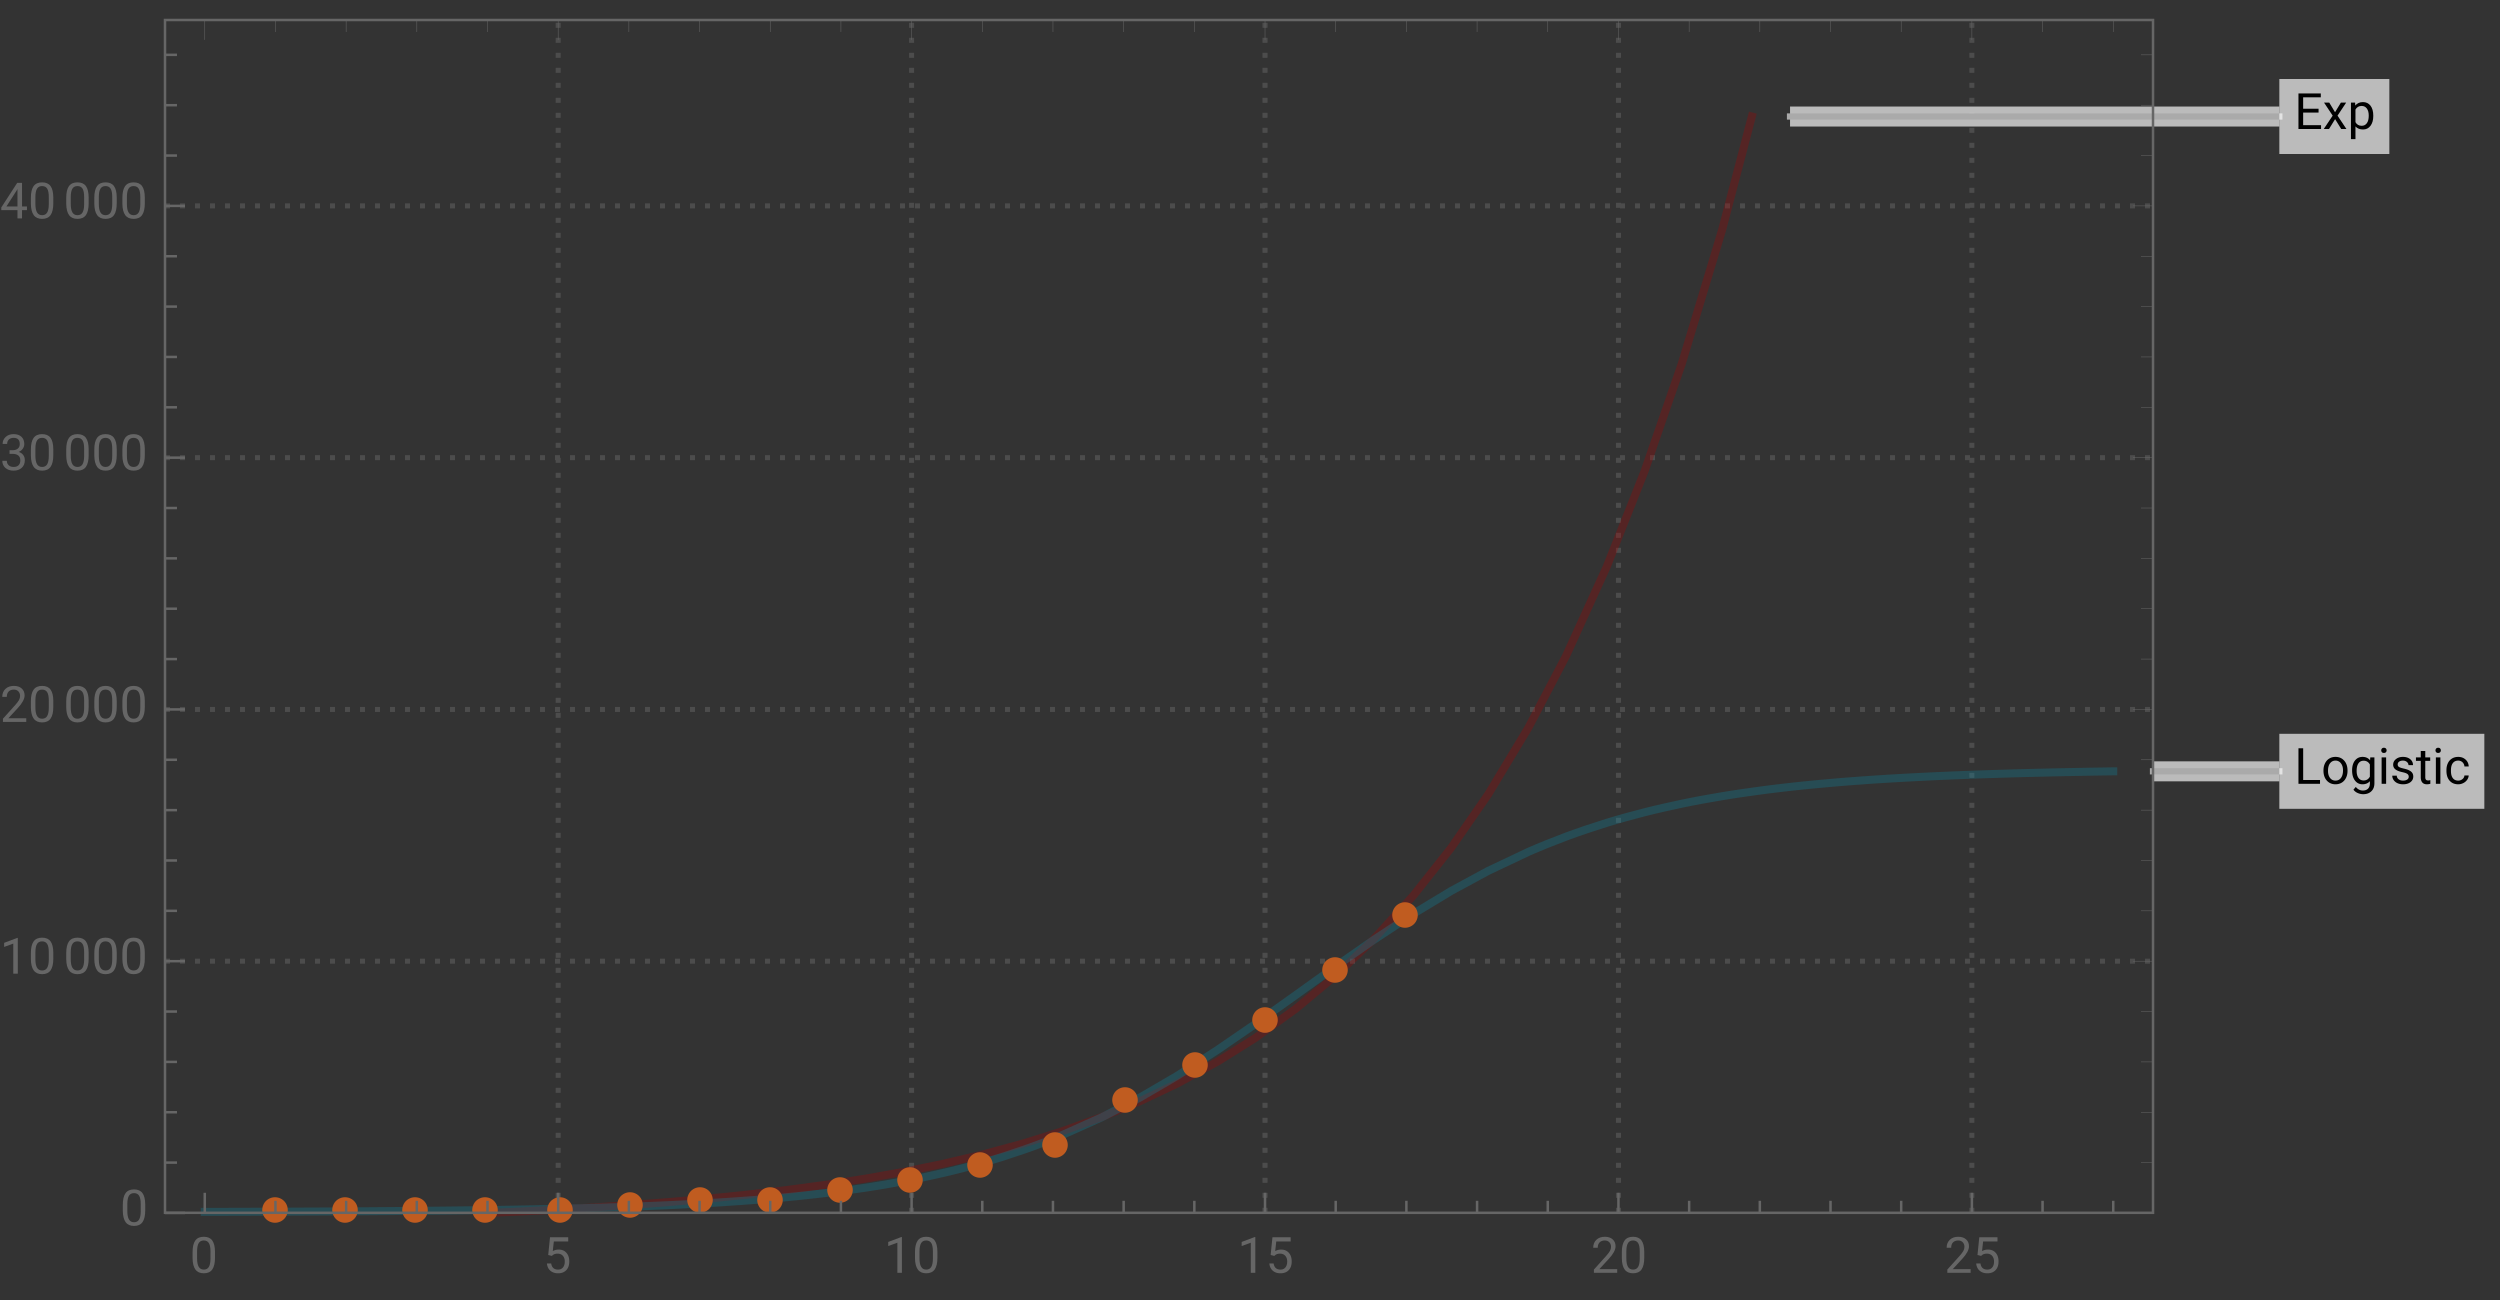 <svg xmlns="http://www.w3.org/2000/svg" xmlns:xlink="http://www.w3.org/1999/xlink" width="500pt" height="260pt" viewBox="0 0 500 260"><rect x="0" y="0" width="500" height="260" fill="#333333" stroke="none"/><defs><symbol overflow="visible" id="a"><path d="M1.766-.766h3.37V0H.825v-7.11h.942zm0 0"/></symbol><symbol overflow="visible" id="b"><path d="M.445-2.691c0-.516.102-.98.305-1.395.203-.414.484-.734.848-.957.363-.227.777-.34 1.246-.34.719 0 1.3.25 1.742.75.445.496.668 1.16.668 1.985v.066c0 .512-.098.977-.297 1.383-.195.41-.477.726-.844.957-.367.226-.785.34-1.261.34-.715 0-1.297-.25-1.743-.746-.445-.5-.664-1.157-.664-1.977zm.907.109c0 .586.136 1.055.41 1.41.27.356.633.531 1.09.531.46 0 .824-.18 1.093-.539.27-.36.407-.863.407-1.511 0-.579-.137-1.047-.415-1.407a1.312 1.312 0 00-1.093-.543c-.446 0-.809.18-1.082.536-.274.355-.41.863-.41 1.523zm0 0"/></symbol><symbol overflow="visible" id="c"><path d="M.469-2.688c0-.82.191-1.476.57-1.964.383-.485.887-.73 1.516-.73.644 0 1.148.23 1.507.687l.043-.586h.825v5.156c0 .684-.2 1.219-.606 1.613-.406.395-.949.59-1.633.59a2.71 2.71 0 01-1.12-.242c-.364-.164-.641-.387-.833-.668l.469-.543c.387.477.86.719 1.418.719.441 0 .785-.125 1.031-.371.246-.246.367-.598.367-1.047v-.453c-.359.418-.855.625-1.48.625-.617 0-1.117-.25-1.5-.746-.383-.5-.574-1.18-.574-2.04zm.906.106c0 .594.125 1.062.367 1.402.246.34.586.512 1.028.512.57 0 .988-.262 1.253-.777V-3.86c-.277-.504-.691-.754-1.246-.754-.437 0-.78.168-1.027.511-.25.344-.375.848-.375 1.52zm0 0"/></symbol><symbol overflow="visible" id="d"><path d="M1.664 0H.762v-5.281h.902zM.688-6.684c0-.148.046-.27.136-.37.09-.102.223-.153.395-.153.176 0 .312.05.402.152.09.102.137.223.137.371 0 .145-.047.27-.137.364-.09.097-.223.148-.402.148-.176 0-.305-.047-.395-.148a.518.518 0 01-.136-.364zm0 0"/></symbol><symbol overflow="visible" id="e"><path d="M3.758-1.402a.659.659 0 00-.274-.567c-.183-.136-.504-.254-.96-.351-.458-.098-.82-.215-1.09-.352-.27-.137-.47-.297-.598-.488a1.161 1.161 0 01-.191-.672c0-.434.183-.8.55-1.098.367-.3.832-.453 1.403-.453.597 0 1.086.156 1.457.465.375.309.558.707.558 1.188h-.906c0-.247-.105-.461-.316-.641-.211-.18-.473-.27-.793-.27-.328 0-.586.075-.77.22a.666.666 0 00-.281.558c0 .218.086.383.258.496.172.11.484.215.937.316.45.102.817.219 1.094.36.281.14.488.308.625.507.133.196.203.434.203.72 0 .472-.191.85-.566 1.136-.38.285-.868.426-1.473.426-.422 0-.797-.075-1.121-.223a1.852 1.852 0 01-.766-.629 1.513 1.513 0 01-.273-.871h.902a.93.93 0 00.363.719c.227.18.528.265.895.265.344 0 .617-.066.824-.207a.635.635 0 00.309-.554zm0 0"/></symbol><symbol overflow="visible" id="f"><path d="M1.91-6.563v1.282h.985v.695H1.91v3.277c0 .211.043.371.13.477.089.105.237.16.452.16.102 0 .246-.023.43-.062V0a2.573 2.573 0 01-.695.098c-.403 0-.707-.121-.914-.368-.204-.242-.305-.59-.305-1.039v-3.277H.043v-.695h.965v-1.282zm0 0"/></symbol><symbol overflow="visible" id="g"><path d="M2.805-.64c.32 0 .601-.098.843-.294a1.01 1.01 0 00.399-.73h.855c-.015.3-.12.59-.312.863a2.03 2.03 0 01-.77.653c-.32.164-.66.246-1.015.246-.72 0-1.293-.239-1.72-.72C.66-1.101.45-1.757.45-2.593v-.148c0-.516.094-.973.285-1.375.188-.399.457-.711.813-.93.351-.223.77-.336 1.25-.336.594 0 1.086.18 1.476.535.395.356.602.817.63 1.38h-.856a1.238 1.238 0 00-.387-.84 1.217 1.217 0 00-.863-.333c-.457 0-.813.168-1.067.496-.253.332-.378.81-.378 1.434v.172c0 .61.125 1.078.375 1.406.25.328.609.492 1.078.492zm0 0"/></symbol><symbol overflow="visible" id="h"><path d="M4.844-3.285H1.762v2.52h3.582V0H.824v-7.11h4.469v.774H1.762v2.281h3.082zm0 0"/></symbol><symbol overflow="visible" id="i"><path d="M2.457-3.355l1.172-1.926h1.055l-1.73 2.61L4.733 0H3.691L2.47-1.977 1.25 0H.2l1.784-2.672-1.73-2.61h1.043zm0 0"/></symbol><symbol overflow="visible" id="j"><path d="M5.148-2.582c0 .805-.187 1.45-.554 1.941-.367.493-.864.739-1.492.739-.641 0-1.149-.203-1.516-.61v2.543H.684V-5.28h.824l.047.586c.367-.457.875-.688 1.53-.688.634 0 1.138.242 1.509.719.367.48.554 1.144.554 2zm-.906-.106c0-.593-.125-1.062-.379-1.41-.254-.343-.601-.515-1.047-.515-.546 0-.957.242-1.23.726v2.524c.27.48.684.722 1.242.722.434 0 .777-.171 1.031-.515.258-.344.383-.852.383-1.532zm0 0"/></symbol><symbol overflow="visible" id="k"><path d="M5.047-3.031c0 1.058-.18 1.844-.54 2.36-.362.51-.925.769-1.694.769-.758 0-1.32-.25-1.684-.754C.766-1.16.574-1.91.562-2.91v-1.207c0-1.043.18-1.82.54-2.328.363-.508.93-.762 1.703-.762.765 0 1.328.246 1.687.734.36.489.547 1.246.555 2.27zm-.902-1.235c0-.765-.106-1.324-.32-1.675-.216-.348-.555-.524-1.02-.524-.465 0-.801.176-1.012.524-.211.347-.32.882-.328 1.605v1.445c0 .77.113 1.336.336 1.704.222.367.558.546 1.012.546.445 0 .777-.171.992-.515.218-.344.332-.89.34-1.633zm0 0"/></symbol><symbol overflow="visible" id="l"><path d="M1.008-3.563l.36-3.546h3.64v.836H2.133l-.215 1.937a2.32 2.32 0 011.187-.309c.649 0 1.16.215 1.543.645.383.426.57 1.004.57 1.734 0 .735-.195 1.309-.593 1.73-.395.423-.945.634-1.656.634-.63 0-1.14-.176-1.54-.524C1.032-.773.81-1.254.75-1.87h.855c.055.406.2.715.434.922.234.207.547.308.93.308.422 0 .75-.14.988-.43.238-.284.36-.679.36-1.187 0-.472-.13-.855-.387-1.144-.258-.285-.606-.43-1.035-.43-.395 0-.704.086-.926.258l-.242.195zm0 0"/></symbol><symbol overflow="visible" id="m"><path d="M3.559 0h-.907v-6.02l-1.824.668v-.82l2.59-.973h.14zm0 0"/></symbol><symbol overflow="visible" id="n"><path d="M5.25 0H.59v-.648l2.46-2.735c.364-.414.618-.75.755-1.008.14-.257.21-.527.21-.804 0-.371-.113-.676-.34-.914-.222-.239-.523-.356-.898-.356-.449 0-.797.13-1.047.383-.25.254-.37.613-.37 1.066H.452c0-.652.211-1.183.633-1.586.422-.402.984-.605 1.691-.605.66 0 1.184.172 1.567.52.386.347.578.808.578 1.382 0 .703-.445 1.535-1.336 2.5L1.68-.738h3.57zm0 0"/></symbol><symbol overflow="visible" id="o"><path d="M1.906-3.992h.676c.426-.008.762-.121 1.008-.34.242-.219.363-.512.363-.883 0-.832-.414-1.25-1.242-1.25-.39 0-.703.113-.938.336-.23.223-.347.516-.347.887H.523c0-.563.204-1.031.618-1.406.41-.372.933-.559 1.57-.559.672 0 1.195.176 1.578.531.379.356.57.848.57 1.48 0 .31-.101.61-.3.9-.2.288-.473.507-.817.648.39.125.692.328.903.617.214.285.32.636.32 1.047 0 .64-.207 1.144-.625 1.52-.418.374-.957.562-1.625.562s-1.211-.18-1.63-.543c-.417-.36-.624-.836-.624-1.43h.906c0 .375.121.672.367.898.243.227.57.336.98.336.438 0 .77-.113 1-.34.231-.23.349-.554.349-.98 0-.414-.125-.734-.383-.953-.254-.223-.618-.336-1.098-.344h-.676zm0 0"/></symbol><symbol overflow="visible" id="p"><path d="M4.406-2.387h.985v.739h-.985V0h-.91v-1.648H.258v-.536L3.44-7.109h.965zm-3.12 0h2.21v-3.488l-.105.195zm0 0"/></symbol></defs><path d="M111.637 242.559V4M182.32 242.559V4M253.004 242.559V4M323.691 242.559V4M394.375 242.559V4M33 192.238h397.602M33 141.887h397.602M33 91.531h397.602M33 41.18h397.602" fill="none" stroke="#666" stroke-opacity=".5" stroke-dasharray="1,2" stroke-miterlimit="3.25"/><path d="M98.3 242.559l5.044-.223 7.472-.379 8.102-.477 7.562-.507 7.41-.57 8.048-.712 7.503-.765 8.137-.95 7.988-1.078 7.446-1.156 8.082-1.441 7.539-1.543 8.172-1.93 8.02-2.187 7.484-2.344 8.117-2.922 7.574-3.14 7.426-3.52 8.058-4.387 7.52-4.707 8.148-5.871 8-6.66 7.461-7.13 8.094-8.894 7.555-9.543 7.406-10.699 8.035-13.332L313.2 131.2l8.13-17.82 7.589-19.152 7.437-21.48 8.07-26.774 5.946-22.672" fill="none" stroke-width="1.6" stroke-linecap="square" stroke="#a60000" stroke-opacity=".3" stroke-miterlimit="3.25"/><path d="M40.953 242.379h.469l.465-.004h.937l1.875-.004.117-.004h.817l.937-.004 1.875-.004h.508l.508-.004 1.016-.003 2.027-.004h.129l.125-.004h.762l3.046-.012h.239l.234-.004h.477l.945-.004 1.898-.008h.235l.238-.004h.473l.949-.003 1.898-.012h.465l.465-.004.926-.004 1.86-.012h.464l.465-.004.93-.003 1.859-.012h.125l.129-.004h.25l.504-.004 1.008-.004 2.015-.016h.254l.25-.003.508-.004 3.023-.024h.235l.234-.004.473-.004.941-.007 1.88-.016h.116l.121-.004h.235l.468-.004.942-.012 1.883-.015.125-.004h.129l.254-.004.511-.004 3.059-.035h.129l.125-.004.254-.004.511-.004 1.02-.012 2.039-.027.125-.004h.125l.75-.011 1.004-.012 2-.031h.125l.125-.004.25-.004.504-.008 1-.016 2-.035h.117l.117-.004.234-.004.465-.007.934-.016 1.871-.035.113-.004h.118l.234-.004.469-.012 2.8-.058.125-.004h.13l.25-.008.507-.012 1.012-.023 2.027-.047.25-.008.254-.008.508-.011 1.012-.028 2.027-.054.234-.008.239-.008.472-.012.946-.027 1.89-.063.235-.007.238-.004.473-.016.945-.035 1.89-.067.114-.004.117-.003.23-.008.465-.016.926-.035 1.852-.074.117-.004.117-.008.23-.008.465-.02.926-.038 1.852-.082.129-.008.125-.004.25-.012.503-.023 1.004-.051 2.012-.102.125-.004.125-.007.254-.012.5-.027 1.008-.055 2.012-.117.117-.004.351-.024.469-.027.938-.059 1.875-.12.468-.032.473-.031.937-.063 1.875-.136.13-.012.124-.008.762-.058 1.02-.079 2.03-.168.13-.007.129-.012.254-.024.507-.042 1.016-.09 2.035-.188.5-.047.496-.05 1-.098 1.996-.211 3.996-.453.114-.016.117-.015.234-.028 1.395-.176 1.863-.242 3.723-.531.129-.02.125-.02.254-.038.503-.078 1.008-.16 2.024-.329 4.039-.726.117-.02.351-.07.473-.09.942-.183 1.886-.387 3.77-.836.129-.027.125-.032.258-.058.511-.121 1.02-.25 2.043-.516 4.086-1.117.25-.07.25-.075.5-.144 1.004-.301 2.007-.621 4.008-1.336.117-.043.118-.04.234-.085.469-.164.933-.336 1.871-.7 3.743-1.484 8.117-3.64 7.574-3.934 7.426-4.332 8.058-5.172 7.52-5.164 8.148-5.812 8-5.739 7.461-5.21 8.094-5.333 7.555-4.562 7.406-4.012 8.035-3.8.938-.407.937-.398 1.871-.77 3.75-1.457.13-.047.124-.047.254-.093 1.523-.551 2.032-.703 4.066-1.313.117-.035.118-.039.238-.07.476-.145.946-.281 1.898-.543 3.797-1.008.113-.031.117-.027.235-.059.465-.117.93-.227 1.859-.437 3.718-.813.13-.027.124-.024.25-.05.508-.106 1.008-.199 2.016-.387 4.035-.707.12-.02.352-.058.47-.074.945-.152 1.882-.286 3.766-.53.125-.016.129-.02.254-.031.511-.067 1.02-.132 2.043-.247.125-.015.129-.016.254-.027.512-.059 1.019-.117 2.04-.219.124-.015.125-.012.254-.027.5-.051 1-.098 2.004-.191 4.008-.352.117-.008.117-.011.234-.016.465-.039.934-.074 1.871-.14.234-.016.23-.016.47-.035.933-.067 1.871-.125.125-.007.13-.008.25-.016.507-.035 1.012-.063 2.027-.117.129-.008.125-.007.254-.016.508-.027 1.011-.055 2.028-.105.117-.008.117-.004.238-.012 1.418-.07 1.891-.09 3.785-.16.117-.004.114-.004.234-.008.46-.02.93-.035 1.856-.066.113-.004.118-.004.23-.011.465-.016.926-.031 1.855-.059.125-.004.129-.004.25-.008.504-.015 1.004-.031 2.015-.059.125-.004h.125l.25-.008.504-.015 1.008-.028 2.012-.047.234-.007.235-.004 1.406-.035 1.879-.043h.117l.117-.004.235-.004.472-.012.938-.02 1.879-.035.129-.004.132-.003.786-.012 1.046-.02 2.098-.039h.129l.133-.004 1.832-.027.133-.004h.128l.262-.004.528-.008.128-.004h.133l.262-.003.129-.004h.133l.129-.004h.132" fill="none" stroke-width="1.6" stroke-linecap="square" stroke="#0d86a0" stroke-opacity=".3" stroke-miterlimit="3.25"/><path d="M430.602 154.262h25.265" fill="none" stroke-width="4" stroke-linejoin="round" stroke="#fff" stroke-opacity=".667" stroke-miterlimit="3.25"/><path d="M430.602 154.262h25.265" fill="none" stroke-width="1.25" stroke-linecap="square" stroke="#aaa" stroke-miterlimit="3.25"/><path d="M496.867 146.762v15h-41v-15zm0 0" fill="#fff" fill-opacity=".667"/><use xlink:href="#a" x="458.868" y="156.76"/><use xlink:href="#b" x="464.249" y="156.76"/><use xlink:href="#c" x="469.952" y="156.76"/><use xlink:href="#d" x="475.562" y="156.76"/><use xlink:href="#e" x="477.989" y="156.76"/><use xlink:href="#f" x="483.145" y="156.76"/><use xlink:href="#d" x="486.412" y="156.76"/><use xlink:href="#g" x="488.839" y="156.76"/><path d="M358.008 23.3h97.86" fill="none" stroke-width="4" stroke-linejoin="round" stroke="#fff" stroke-opacity=".667" stroke-miterlimit="3.25"/><path d="M358.008 23.3h97.86" fill="none" stroke-width="1.25" stroke-linecap="square" stroke="#aaa" stroke-miterlimit="3.25"/><path d="M477.867 15.8v15h-22v-15zm0 0" fill="#fff" fill-opacity=".667"/><use xlink:href="#h" x="458.868" y="25.8"/><use xlink:href="#i" x="464.551" y="25.8"/><use xlink:href="#j" x="469.507" y="25.8"/><path d="M57.55 242c0-.676-.269-1.324-.745-1.805A2.565 2.565 0 0055 239.45c-.676 0-1.324.27-1.805.746A2.565 2.565 0 0052.45 242c0 .676.27 1.324.746 1.805.48.476 1.13.746 1.805.746.676 0 1.324-.27 1.805-.746.476-.48.746-1.13.746-1.805zm0 0M71.55 242c0-.676-.269-1.324-.745-1.805A2.565 2.565 0 0069 239.45c-.676 0-1.324.27-1.805.746A2.565 2.565 0 0066.45 242c0 .676.27 1.324.746 1.805.48.476 1.13.746 1.805.746.676 0 1.324-.27 1.805-.746.476-.48.746-1.13.746-1.805zm0 0M85.55 242c0-.676-.269-1.324-.745-1.805A2.565 2.565 0 0083 239.45c-.676 0-1.324.27-1.805.746A2.565 2.565 0 0080.45 242c0 .676.27 1.324.746 1.805.48.476 1.13.746 1.805.746.676 0 1.324-.27 1.805-.746.476-.48.746-1.13.746-1.805zm0 0M99.55 242c0-.676-.269-1.324-.745-1.805A2.565 2.565 0 0097 239.45c-.676 0-1.324.27-1.805.746A2.565 2.565 0 0094.45 242c0 .676.27 1.324.746 1.805.48.476 1.13.746 1.805.746.676 0 1.324-.27 1.805-.746.476-.48.746-1.13.746-1.805zm0 0M114.55 242c0-.676-.269-1.324-.745-1.805a2.565 2.565 0 00-1.805-.746c-.676 0-1.324.27-1.805.746a2.565 2.565 0 00-.746 1.805c0 .676.27 1.324.746 1.805.48.476 1.13.746 1.805.746.676 0 1.324-.27 1.805-.746.476-.48.746-1.13.746-1.805zm0 0M128.55 241c0-.676-.269-1.324-.745-1.805a2.565 2.565 0 00-1.805-.746c-.676 0-1.324.27-1.805.746a2.565 2.565 0 00-.746 1.805c0 .676.27 1.324.746 1.805.48.476 1.13.746 1.805.746.676 0 1.324-.27 1.805-.746.476-.48.746-1.13.746-1.805zm0 0M142.55 240c0-.676-.269-1.324-.745-1.805a2.565 2.565 0 00-1.805-.746c-.676 0-1.324.27-1.805.746a2.565 2.565 0 00-.746 1.805c0 .676.27 1.324.746 1.805.48.476 1.13.746 1.805.746.676 0 1.324-.27 1.805-.746.476-.48.746-1.13.746-1.805zm0 0M156.55 240c0-.676-.269-1.324-.745-1.805a2.565 2.565 0 00-1.805-.746c-.676 0-1.324.27-1.805.746a2.565 2.565 0 00-.746 1.805c0 .676.27 1.324.746 1.805.48.476 1.13.746 1.805.746.676 0 1.324-.27 1.805-.746.476-.48.746-1.13.746-1.805zm0 0M170.55 238c0-.676-.269-1.324-.745-1.805a2.565 2.565 0 00-1.805-.746c-.676 0-1.324.27-1.805.746a2.565 2.565 0 00-.746 1.805c0 .676.27 1.324.746 1.805.48.476 1.13.746 1.805.746.676 0 1.324-.27 1.805-.746.476-.48.746-1.13.746-1.805zm0 0M184.55 236c0-.676-.269-1.324-.745-1.805a2.565 2.565 0 00-1.805-.746c-.676 0-1.324.27-1.805.746a2.565 2.565 0 00-.746 1.805c0 .676.27 1.324.746 1.805.48.476 1.13.746 1.805.746.676 0 1.324-.27 1.805-.746.476-.48.746-1.13.746-1.805zm0 0M198.55 233c0-.676-.269-1.324-.745-1.805a2.565 2.565 0 00-1.805-.746c-.676 0-1.324.27-1.805.746a2.565 2.565 0 00-.746 1.805c0 .676.27 1.324.746 1.805.48.476 1.13.746 1.805.746.676 0 1.324-.27 1.805-.746.476-.48.746-1.13.746-1.805zm0 0M213.55 229c0-.676-.269-1.324-.745-1.805a2.565 2.565 0 00-1.805-.746c-.676 0-1.324.27-1.805.746a2.565 2.565 0 00-.746 1.805c0 .676.27 1.324.746 1.805.48.476 1.13.746 1.805.746.676 0 1.324-.27 1.805-.746.476-.48.746-1.13.746-1.805zm0 0M227.55 220c0-.676-.269-1.324-.745-1.805a2.565 2.565 0 00-1.805-.746c-.676 0-1.324.27-1.805.746a2.565 2.565 0 00-.746 1.805c0 .676.27 1.324.746 1.805.48.476 1.13.746 1.805.746.676 0 1.324-.27 1.805-.746.476-.48.746-1.13.746-1.805zm0 0M241.55 213c0-.676-.269-1.324-.745-1.805a2.565 2.565 0 00-1.805-.746c-.676 0-1.324.27-1.805.746a2.565 2.565 0 00-.746 1.805c0 .676.27 1.324.746 1.805.48.476 1.13.746 1.805.746.676 0 1.324-.27 1.805-.746.476-.48.746-1.13.746-1.805zm0 0M255.55 204c0-.676-.269-1.324-.745-1.805a2.565 2.565 0 00-1.805-.746c-.676 0-1.324.27-1.805.746a2.565 2.565 0 00-.746 1.805c0 .676.27 1.324.746 1.805.48.476 1.13.746 1.805.746.676 0 1.324-.27 1.805-.746.476-.48.746-1.13.746-1.805zm0 0M269.55 194c0-.676-.269-1.324-.745-1.805a2.565 2.565 0 00-1.805-.746c-.676 0-1.324.27-1.805.746a2.565 2.565 0 00-.746 1.805c0 .676.27 1.324.746 1.805.48.476 1.13.746 1.805.746.676 0 1.324-.27 1.805-.746.476-.48.746-1.13.746-1.805zm0 0M283.55 183c0-.676-.269-1.324-.745-1.805a2.565 2.565 0 00-1.805-.746c-.676 0-1.324.27-1.805.746a2.565 2.565 0 00-.746 1.805c0 .676.27 1.324.746 1.805.48.476 1.13.746 1.805.746.676 0 1.324-.27 1.805-.746.476-.48.746-1.13.746-1.805zm0 0" fill-rule="evenodd" fill="#c05c20"/><path d="M430.602 242.559H33M33 242.559V4M33 4h397.602M430.602 4v238.559" fill="none" stroke-width=".5" stroke-linecap="square" stroke="#666" stroke-miterlimit="3.25"/><path d="M40.953 242.559v-4" fill="none" stroke-width=".5" stroke="#666" stroke-miterlimit="3.25"/><use xlink:href="#k" x="37.952" y="254.56" fill="#666"/><path d="M55.09 242.559v-2.399M69.227 242.559v-2.399M83.363 242.559v-2.399M97.5 242.559v-2.399M111.637 242.559v-4" fill="none" stroke-width=".5" stroke="#666" stroke-miterlimit="3.25"/><use xlink:href="#l" x="108.636" y="254.56" fill="#666"/><path d="M125.773 242.559v-2.399M139.91 242.559v-2.399M154.047 242.559v-2.399M168.184 242.559v-2.399M182.32 242.559v-4" fill="none" stroke-width=".5" stroke="#666" stroke-miterlimit="3.25"/><g fill="#666"><use xlink:href="#m" x="176.821" y="254.56"/><use xlink:href="#k" x="182.436" y="254.56"/></g><path d="M196.457 242.559v-2.399M210.594 242.559v-2.399M224.73 242.559v-2.399M238.867 242.559v-2.399M253.004 242.559v-4" fill="none" stroke-width=".5" stroke="#666" stroke-miterlimit="3.25"/><g fill="#666"><use xlink:href="#m" x="247.505" y="254.56"/><use xlink:href="#l" x="253.121" y="254.56"/></g><path d="M267.14 242.559v-2.399M281.277 242.559v-2.399M295.414 242.559v-2.399M309.555 242.559v-2.399M323.691 242.559v-4" fill="none" stroke-width=".5" stroke="#666" stroke-miterlimit="3.25"/><g fill="#666"><use xlink:href="#n" x="318.19" y="254.56"/><use xlink:href="#k" x="323.805" y="254.56"/></g><path d="M337.828 242.559v-2.399M351.965 242.559v-2.399M366.102 242.559v-2.399M380.238 242.559v-2.399M394.375 242.559v-4" fill="none" stroke-width=".5" stroke="#666" stroke-miterlimit="3.25"/><g fill="#666"><use xlink:href="#n" x="388.874" y="254.56"/><use xlink:href="#l" x="394.489" y="254.56"/></g><path d="M408.512 242.559v-2.399M422.648 242.559v-2.399M33 242.59h4" fill="none" stroke-width=".5" stroke="#666" stroke-miterlimit="3.25"/><use xlink:href="#k" x="24" y="245.09" fill="#666"/><path d="M33 232.52h2.398M33 222.45h2.398M33 212.379h2.398M33 202.309h2.398M33 192.238h4" fill="none" stroke-width=".5" stroke="#666" stroke-miterlimit="3.25"/><g fill="#666"><use xlink:href="#m" y="194.738"/><use xlink:href="#k" x="5.615" y="194.738"/></g><g fill="#666"><use xlink:href="#k" x="12.686" y="194.738"/><use xlink:href="#k" x="18.301" y="194.738"/><use xlink:href="#k" x="23.916" y="194.738"/></g><path d="M33 182.168h2.398M33 172.098h2.398M33 162.027h2.398M33 151.957h2.398M33 141.887h4" fill="none" stroke-width=".5" stroke="#666" stroke-miterlimit="3.25"/><g fill="#666"><use xlink:href="#n" y="144.385"/><use xlink:href="#k" x="5.615" y="144.385"/></g><g fill="#666"><use xlink:href="#k" x="12.686" y="144.385"/><use xlink:href="#k" x="18.301" y="144.385"/><use xlink:href="#k" x="23.916" y="144.385"/></g><path d="M33 131.816h2.398M33 121.742h2.398M33 111.672h2.398M33 101.602h2.398M33 91.531h4" fill="none" stroke-width=".5" stroke="#666" stroke-miterlimit="3.25"/><g fill="#666"><use xlink:href="#o" y="94.033"/><use xlink:href="#k" x="5.615" y="94.033"/></g><g fill="#666"><use xlink:href="#k" x="12.686" y="94.033"/><use xlink:href="#k" x="18.301" y="94.033"/><use xlink:href="#k" x="23.916" y="94.033"/></g><path d="M33 81.46h2.398M33 71.39h2.398M33 61.32h2.398M33 51.25h2.398M33 41.18h4" fill="none" stroke-width=".5" stroke="#666" stroke-miterlimit="3.25"/><g fill="#666"><use xlink:href="#p" y="43.68"/><use xlink:href="#k" x="5.615" y="43.68"/></g><g fill="#666"><use xlink:href="#k" x="12.686" y="43.68"/><use xlink:href="#k" x="18.301" y="43.68"/><use xlink:href="#k" x="23.916" y="43.68"/></g><path d="M33 31.11h2.398M33 21.04h2.398M33 10.969h2.398" fill="none" stroke-width=".5" stroke="#666" stroke-miterlimit="3.25"/><path d="M40.953 4v3.977M111.637 4v3.977M182.32 4v3.977M253.004 4v3.977M323.691 4v3.977M394.375 4v3.977M55.09 4v2.398M69.227 4v2.398M83.363 4v2.398M97.5 4v2.398M125.773 4v2.398M139.91 4v2.398M154.047 4v2.398M168.184 4v2.398M196.457 4v2.398M210.594 4v2.398M224.73 4v2.398M238.867 4v2.398M267.14 4v2.398M281.277 4v2.398M295.414 4v2.398M309.555 4v2.398M337.828 4v2.398M351.965 4v2.398M366.102 4v2.398M380.238 4v2.398M408.512 4v2.398M422.648 4v2.398M430.602 192.238h-3.977M430.602 141.887h-3.977M430.602 91.531h-3.977M430.602 41.18h-3.977M430.602 232.52h-2.403M430.602 222.45h-2.403M430.602 212.379h-2.403M430.602 202.309h-2.403M430.602 182.168h-2.403M430.602 172.098h-2.403M430.602 162.027h-2.403M430.602 151.957h-2.403M430.602 131.816h-2.403M430.602 121.742h-2.403M430.602 111.672h-2.403M430.602 101.602h-2.403M430.602 81.46h-2.403M430.602 71.39h-2.403M430.602 61.32h-2.403M430.602 51.25h-2.403M430.602 31.11h-2.403M430.602 21.04h-2.403M430.602 10.969h-2.403" fill="none" stroke-width=".1" stroke="#666" stroke-miterlimit="3.25"/></svg>